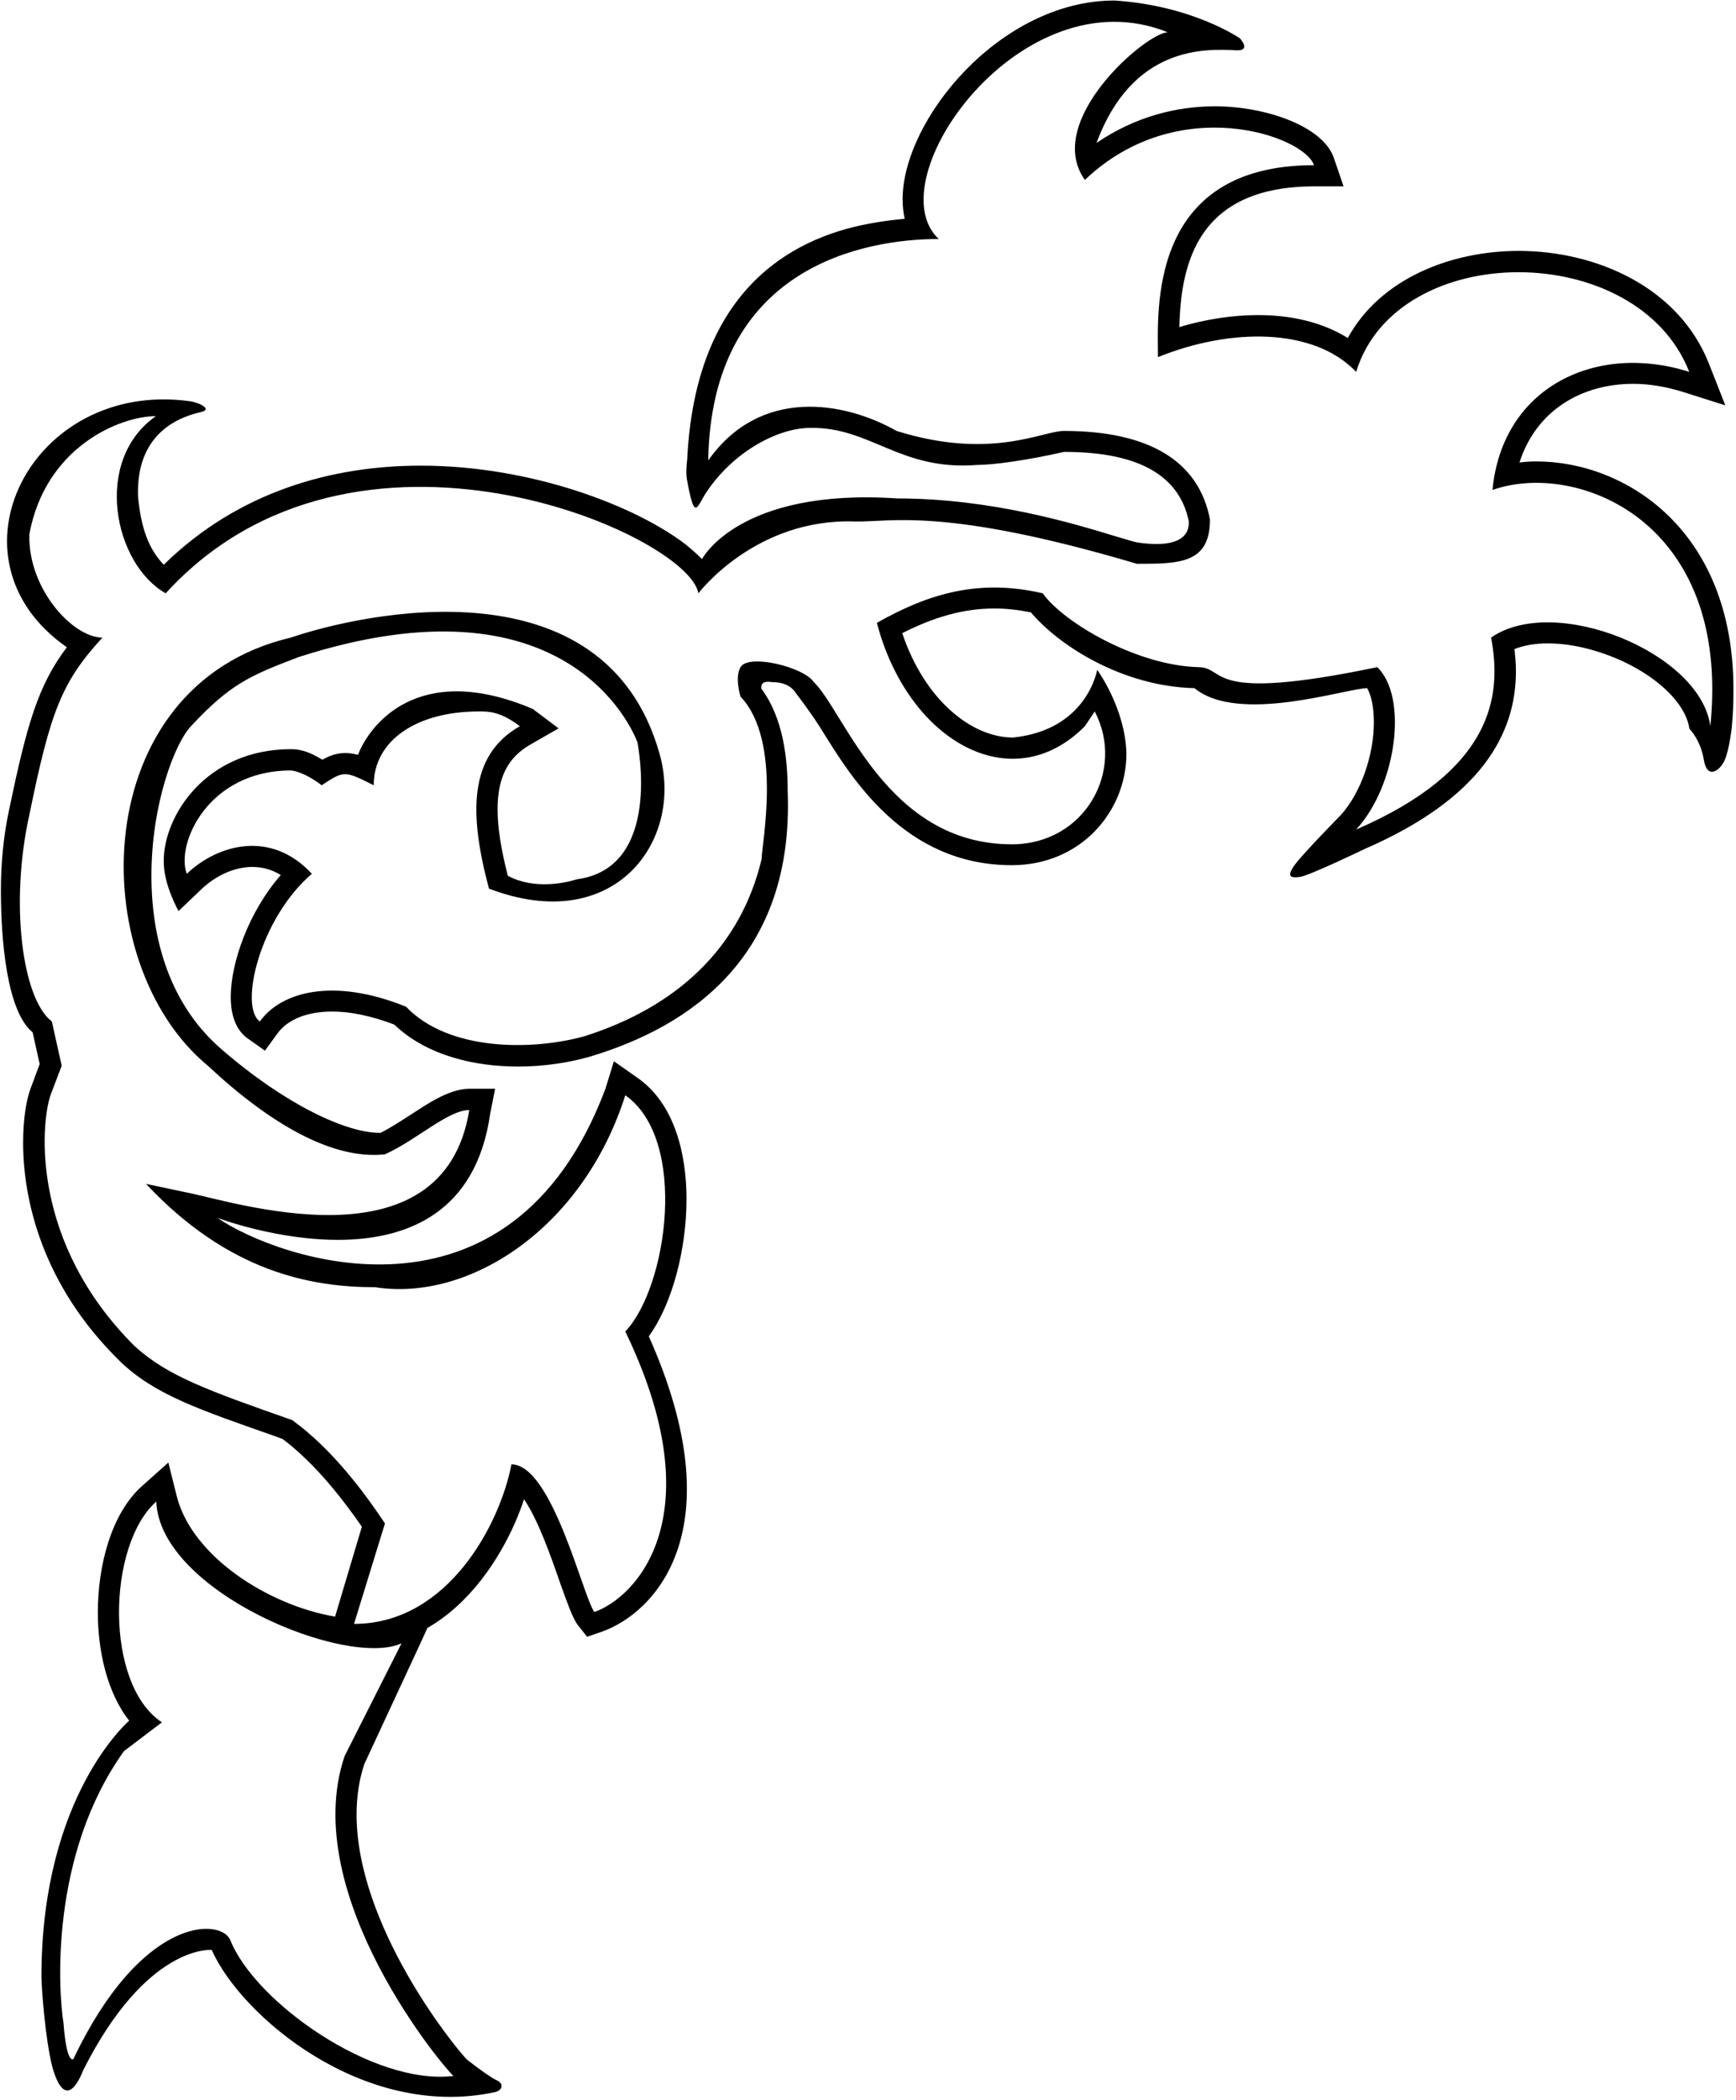 <?xml version="1.0" encoding="UTF-8"?>
<svg xmlns="http://www.w3.org/2000/svg" xmlns:xlink="http://www.w3.org/1999/xlink" width="521pt" height="630pt" viewBox="0 0 521 630" version="1.1">
<g id="surface1">
<path style=" stroke:none;fill-rule:nonzero;fill:rgb(0%,0%,0%);fill-opacity:1;" d="M 461.094 138.426 C 459.398 138.426 457.707 138.531 456.016 138.742 C 460.984 123.297 474.422 115.148 490.184 115.148 C 494.945 115.148 500.023 115.996 505.102 117.586 L 517.797 121.605 L 512.93 109.227 C 503.832 85.953 478.758 75.27 455.801 75.27 C 435.703 75.27 414.332 83.414 404.492 101.398 C 396.664 96.531 387.25 94.523 377.52 94.523 C 369.902 94.523 361.754 95.789 353.926 98.117 C 354.031 94.734 354.242 90.82 354.879 86.906 C 357.312 71.988 365.246 55.906 394.445 55.906 L 403.223 55.906 L 400.367 47.551 C 397.301 38.031 380.16 31.895 364.609 31.895 C 353.398 31.895 340.809 34.855 329.066 42.898 C 339.906 13.672 361.703 14.605 370.984 15.09 C 375.668 15.332 372.129 11.512 372.129 11.512 C 372.129 11.512 358 1.668 334.461 0.156 C 300.184 0.156 270.883 35.914 270.883 59.82 C 270.883 61.832 271.094 63.734 271.516 65.641 C 268.133 65.961 264.535 66.383 260.727 67.121 C 236.395 71.672 208.676 87.965 206.242 137.789 C 206.242 137.789 205.758 141.531 206.109 143.523 C 208.5 157 209.102 151.977 212.047 147.594 C 220.5 135 233.961 128.375 243.059 128.375 C 261.332 128 270 141.332 293.309 139.48 C 298.273 139.48 308.668 138 319.336 135.566 C 343.031 135.566 354.141 143.504 356.781 156.41 C 357 161.668 352.332 164.332 341.441 162.758 C 340.703 162.648 338.59 162.016 334.672 160.852 C 322.191 157.043 297.434 149.531 269.297 149.531 C 221.668 146.332 210.688 167.727 210.688 167.727 C 209.102 166.141 207.406 164.66 205.715 163.285 C 190.801 151.859 159.59 139.695 126.266 139.695 C 99.926 139.695 71.68 147.312 49.145 169.422 C 44.703 164.766 42.332 158.668 41.422 148.898 C 41.332 144.332 41 128 60.359 123.605 C 63.82 122.82 59.98 120.766 56.75 120.332 C 9.332 114 -18 167.668 20.055 194.176 C 11.379 205.707 8.098 217.238 2.703 243.051 C 1.012 250.984 0.27 259.238 0.27 267.066 C 0.27 281.875 2 303.332 9.793 309.699 L 11.91 319.219 L 9.266 326.309 C 7.887 329.902 6.938 335.723 6.938 342.812 C 6.938 359.734 12.543 385.445 36.027 408.398 C 46.289 418.344 59.832 422.895 82.469 430.828 C 83.211 431.145 83.953 431.355 84.797 431.676 C 94.637 439.078 102.887 449.766 108.602 458.016 L 100.559 484.992 C 80.246 481.5 57.609 466.797 53.062 448.918 L 50.523 438.762 L 42.695 445.742 C 33.383 453.996 29.363 469.652 29.363 483.723 C 29.363 494.938 32.008 507.633 38.777 516.199 C 38.777 516.199 12.5 538.5 12.438 592.793 C 12.438 595.844 13.5 611.5 15.73 620.184 C 20 635 24.684 621.637 25 621 C 43.996 583.387 63.215 584.965 63.531 584.965 C 72.312 604.746 109 636 148.375 627.672 C 150.941 627.129 151.297 625.055 148.98 624.027 C 146.668 623 140.125 617.863 140.125 617.863 C 136.105 613.738 107.012 577.664 107.012 544.34 C 107.012 539.051 107.754 533.973 109.34 529.211 L 126.055 493.242 L 128.277 488.379 C 140.973 481.078 149.539 468.172 154.512 456.957 C 155.57 454.523 156.523 452.09 157.266 449.766 C 161.496 456.004 165.199 466.48 168.266 475.363 C 169.852 479.703 171.652 485.098 173.344 487.426 L 176.199 491.023 L 180.535 489.539 C 196.512 483.934 220.668 459 194.715 400.891 C 201.801 391.156 206.031 374.652 206.031 359.734 C 206.031 346.301 202.539 331.172 191.328 323.348 L 184.238 318.371 L 181.703 326.625 C 153 403 82.68 377.402 65.227 365.344 C 65.227 365.344 138.668 393.332 147.105 334.137 L 148.59 326.625 L 140.867 326.625 C 134.73 326.625 127.961 331.387 123.516 334.242 C 120.238 336.355 117.172 338.367 114.207 339.848 C 104 340 85.539 331.281 66.602 314.883 C 50.945 301.445 45.445 281.77 45.445 262.727 C 45.445 241.254 52.426 222.949 57.398 217.766 C 69.035 205.285 74.852 202.742 89.559 197.141 C 169.668 171.332 189.668 218.332 191.328 222.738 C 191.328 223.27 199 260.332 173.133 263.785 C 169.852 264.844 160.332 267 152.398 262.727 C 150.492 255.219 149.328 248.551 149.328 242.84 C 149.328 233.422 152.289 227.289 159.168 223.375 L 167.633 218.508 L 159.906 212.688 C 125.332 198 110.82 217.66 107.438 226.441 C 106.168 226.125 104.898 225.91 103.629 225.91 C 100.984 225.91 98.762 226.758 96.754 227.922 C 92.309 225.172 89.559 224.75 87.336 224.75 C 61.84 224.75 49.145 244.742 49.145 258.18 C 49 265.332 53.59 273.305 53.59 273.305 L 60.465 266.746 C 64.695 262.727 70.305 260.082 75.699 260.082 C 78.449 260.082 81.41 260.719 84.27 262.516 C 74.535 273.621 69.246 288.965 69.246 299.117 C 69.246 302.82 69.988 308.535 74.43 311.602 L 79.508 315.199 L 83.211 310.121 C 85.645 306.633 90.934 303.457 99.715 303.457 C 104.793 303.457 111.141 304.621 118.332 307.371 C 128.172 316.785 142.664 319.961 155.465 319.961 C 163.293 319.961 170.91 318.797 177.363 316.891 C 207.09 307.898 238.332 287 236.395 237.34 C 236.395 227.816 235.125 215.441 228.461 206.555 C 228.566 206.129 228 204 231.848 204.648 C 235.867 204.648 237.875 206.34 238.934 208.035 C 238.934 208.035 243.27 213.641 246.445 218.719 C 255.438 233.211 271.305 259.555 303.676 259.555 C 324.305 259.555 338.059 243.473 338.059 226.02 C 337.668 212.332 329.277 200.945 329.277 200.945 C 329.277 200.945 326.332 219 303.992 221.258 C 291.723 221.258 277.547 210.148 270.777 189.945 C 279.98 185.289 288.863 182.539 298.492 182.539 C 301.984 182.539 305.582 182.961 309.391 183.703 C 317.746 193.645 336.789 205.918 358.477 206.445 C 371.668 217.332 403.754 206.555 410.312 206.445 C 411.477 208.562 412.32 211.949 412.32 216.711 C 412.32 226.336 408.516 237.762 402.379 244.531 C 402.379 244.531 391.062 256.035 388.531 259.516 C 386 263 387.348 263.469 390.172 263.066 C 393 262.668 409.57 254.688 409.57 254.688 C 444.59 239.453 454.953 220.094 454.953 201.371 C 454.953 199.043 454.742 196.82 454.531 194.703 C 457.285 193.645 460.562 193.012 464.477 193.012 C 468.922 193.012 473.785 193.754 478.652 195.234 C 494.309 199.891 505.84 209.938 507.004 218.613 C 507.004 218.613 510.34 221.863 511.348 227.953 C 512.352 234.043 516.191 231.168 517.574 228.105 C 518.957 225.043 519.699 218.508 519.699 218.508 C 520.121 214.383 520.23 210.469 520.23 206.766 C 520.23 158.945 487.75 138.426 461.094 138.426 Z M 103.422 526.816 C 89.293 568.578 134.004 621.301 136.113 622.777 C 112.07 625.73 76.426 600.633 69.047 581.863 C 65.883 575.324 42.332 575 22.016 617.719 C 22.016 617.719 20 619.5 19.062 606.961 C 17.5 597.5 14.844 556.555 37.199 525.34 L 48.59 516.695 C 31.293 505.305 32.137 463.547 46.898 450.469 C 48 477.5 104 500.5 120.5 493 Z M 513.297 217.855 C 510.344 195.711 466.477 177.996 447.496 191.281 C 450.867 208.996 447.914 231.145 407 248.859 C 419.23 235.57 422.605 208.996 413.328 200.141 C 361.332 211 368.332 200.332 359.758 200.141 C 341.328 199.723 319.266 186.855 312.938 177.996 C 293.953 173.566 278.77 177.996 263.164 186.855 C 272.441 222.285 303.656 240.004 325.59 217.855 L 328.543 213.43 C 337.824 231.145 325.59 253.289 303.656 253.289 C 266.113 253.289 253.461 213.43 244.184 204.57 C 241.23 200.141 224.668 196 222.246 200.141 C 220.41 203.281 222.246 208.996 222.246 208.996 C 234.902 222.285 228.574 253.289 228.574 257.719 C 222.246 284.293 203.266 302.008 175.426 310.867 C 159.398 315.293 134.512 315.293 121.859 302.008 C 99.922 293.148 84.316 297.578 77.988 306.438 C 71.66 302.008 77.988 275.434 93.594 262.145 C 81.363 248.859 65.336 253.289 56.055 262.145 C 52.68 253.289 62.383 231.145 87.27 231.145 C 87.27 231.145 90.645 231.145 96.547 235.57 C 103.297 231.145 103.297 231.145 112.156 235.57 C 112.156 222.285 124.809 213.43 143.789 213.43 C 146.742 213.43 150.117 213.43 156.023 217.855 C 140.414 226.715 140.84 244.43 146.742 266.574 C 184.332 281 205.246 252.359 198 226.332 C 181.668 167.668 108.668 184 87.27 191.281 C 26 205.668 24.84 288.719 62.383 319.723 C 81.363 337.438 100 348 115.531 346.297 C 125.23 341.867 134.512 333.012 140.84 333.012 C 133 381.668 68.957 360.082 55.668 357.668 L 43.824 355.156 C 68.711 381.73 93.594 386.156 112.578 386.156 C 140.84 390.586 175.004 368.441 187.66 328.578 C 206.641 341.867 200.312 386.156 187.66 399.445 C 214.332 454.668 191.035 479.168 178.379 483.598 C 175.004 479.168 165.727 439.305 153.492 439.305 C 150.117 457.023 134.512 487.16 106.25 487.16 L 115.531 457.023 C 109.625 448.164 99.922 434.879 87.691 426.02 C 62.383 417.16 50.148 412.73 40.449 403.875 C 9.234 372.871 12.188 337.438 15.141 328.578 L 18.516 319.723 L 15.562 306.438 C 6.668 299.668 2.906 271.004 8.812 244.43 C 15.141 213.43 18.516 204.57 30.746 191.281 C 21.891 191.281 8.332 176.668 8.812 160.277 C 13.574 134.168 35.926 124.848 46.773 124.848 C 27.793 138.133 34.121 169.137 49.727 177.996 C 106.25 115.988 206.641 160.277 209.594 177.996 C 209.594 177.996 226.668 155.332 256.699 156.449 C 267.332 156.668 283.332 152 341.199 169.137 C 353.852 169.137 363.133 169.137 363.133 155.852 C 359.758 138.133 344.574 129.277 319.266 129.277 C 312.938 129.277 297.328 138.133 269.066 129.277 C 253.461 120.418 228.152 115.988 212.547 138.133 C 213.5 80 259.367 71.699 281.723 71.699 C 262.742 53.984 306.609 -8.023 350.477 9.691 C 344.152 9.691 312.938 36.266 325.59 53.984 C 353.43 27.41 391.395 40.695 394.348 49.555 C 344.152 49.555 347.523 93.844 347.523 107.133 C 369.461 98.273 394.348 98.273 407 111.559 C 419.23 71.699 491.363 71.699 506.969 111.559 C 479.129 102.703 450.867 115.988 447.914 146.992 C 472.801 138.133 519.621 155.852 513.297 217.855 "/>
</g>
</svg>
